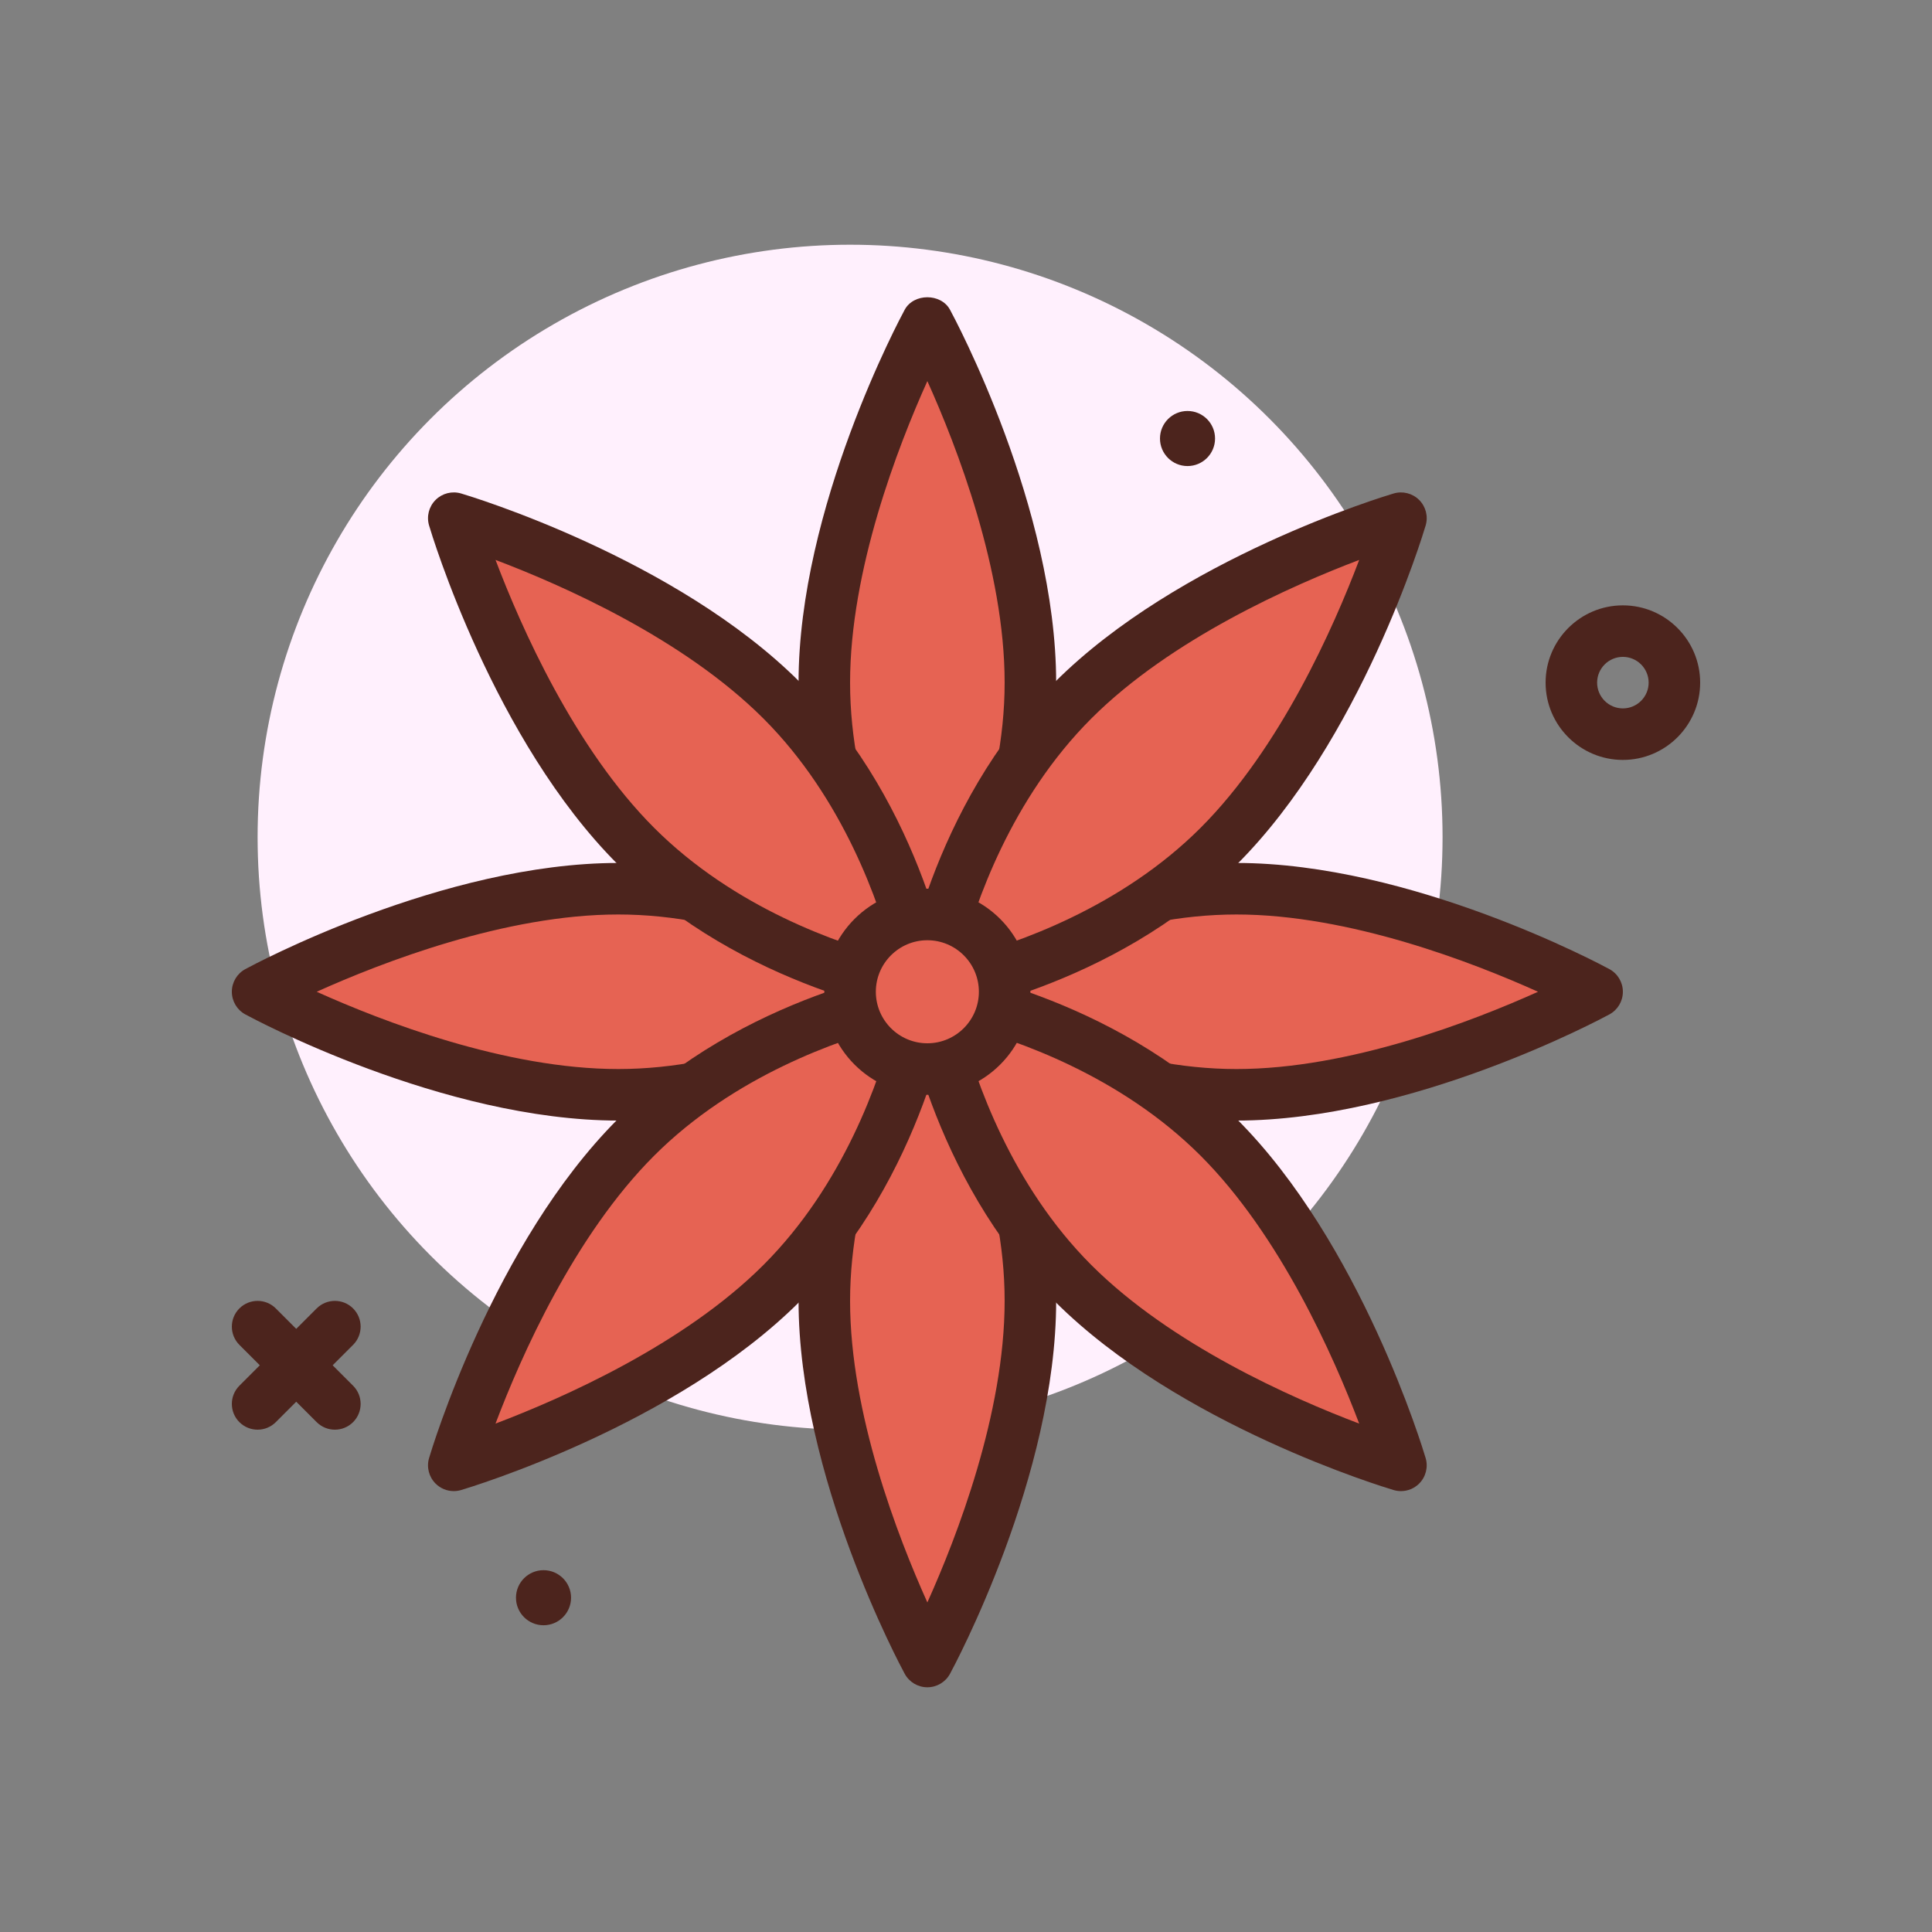 <svg id="aniseed" enable-background="new 0 0 300 300" height="512" viewBox="0 0 300 300" width="512" xmlns="http://www.w3.org/2000/svg"><rect x="0" y="0" width="300" height="300" fill="#808080" stroke="none"/><g><circle cx="132" cy="130" fill="#fff0fd" r="92"/><g fill="#4c241d"><path d="m252 118c-6.617 0-12-5.383-12-12s5.383-12 12-12 12 5.383 12 12-5.383 12-12 12zm0-16c-2.205 0-4 1.795-4 4s1.795 4 4 4 4-1.795 4-4-1.795-4-4-4z"/><path d="m52 222c-1.023 0-2.047-.391-2.828-1.172l-12-12c-1.562-1.562-1.562-4.094 0-5.656s4.094-1.562 5.656 0l12 12c1.562 1.562 1.562 4.094 0 5.656-.781.781-1.805 1.172-2.828 1.172z"/><path d="m40 222c-1.023 0-2.047-.391-2.828-1.172-1.562-1.562-1.562-4.094 0-5.656l12-12c1.562-1.562 4.094-1.562 5.656 0s1.562 4.094 0 5.656l-12 12c-.781.781-1.805 1.172-2.828 1.172z"/><circle cx="84.397" cy="248.093" r="4.276"/><circle cx="184.397" cy="68.093" r="4.276"/></g><g><path d="m160 106c0-26.51-16-56-16-56s-16 29.49-16 56 16 48 16 48 16-21.49 16-48z" fill="#e66353"/><path d="m144 158c-1.264 0-2.453-.598-3.209-1.611-.686-.92-16.791-22.869-16.791-50.389 0-27.213 15.811-56.666 16.484-57.908 1.398-2.578 5.633-2.578 7.031 0 .674 1.242 16.485 30.695 16.485 57.908 0 27.52-16.105 49.469-16.791 50.389-.756 1.013-1.945 1.611-3.209 1.611zm0-98.824c-4.578 10.164-12 29.34-12 46.824 0 17.609 7.531 33.023 11.994 40.611 4.463-7.607 12.006-23.058 12.006-40.611 0-17.484-7.422-36.66-12-46.824z" fill="#4c241d"/></g><g><path d="m160 202c0 26.51-16 56-16 56s-16-29.49-16-56 16-48 16-48 16 21.49 16 48z" fill="#e66353"/><path d="m144 262c-1.467 0-2.816-.803-3.516-2.092-.673-1.242-16.484-30.695-16.484-57.908 0-27.52 16.105-49.469 16.791-50.389 1.512-2.027 4.906-2.027 6.418 0 .686.92 16.791 22.869 16.791 50.389 0 27.213-15.811 56.666-16.484 57.908-.7 1.289-2.049 2.092-3.516 2.092zm.006-100.611c-4.463 7.607-12.006 23.058-12.006 40.611 0 17.484 7.422 36.66 12 46.824 4.578-10.164 12-29.34 12-46.824 0-17.609-7.531-33.023-11.994-40.611z" fill="#4c241d"/></g><g><path d="m192 170c26.51 0 56-16 56-16s-29.49-16-56-16-48 16-48 16 21.49 16 48 16z" fill="#e66353"/><path d="m192 174c-27.52 0-49.469-16.105-50.389-16.791-1.013-.756-1.611-1.945-1.611-3.209s.598-2.453 1.611-3.209c.92-.686 22.869-16.791 50.389-16.791 27.213 0 56.666 15.811 57.908 16.484 1.289.699 2.092 2.049 2.092 3.516s-.803 2.816-2.092 3.516c-1.242.673-30.695 16.484-57.908 16.484zm-40.611-20.006c7.607 4.463 23.058 12.006 40.611 12.006 17.484 0 36.66-7.422 46.824-12-10.164-4.578-29.34-12-46.824-12-17.609 0-33.023 7.531-40.611 11.994z" fill="#4c241d"/></g><g><path d="m96 170c-26.51 0-56-16-56-16s29.49-16 56-16 48 16 48 16-21.49 16-48 16z" fill="#e66353"/><path d="m96 174c-27.213 0-56.666-15.811-57.908-16.484-1.289-.7-2.092-2.049-2.092-3.516s.803-2.816 2.092-3.516c1.242-.673 30.695-16.484 57.908-16.484 27.52 0 49.469 16.105 50.389 16.791 1.014.756 1.611 1.945 1.611 3.209s-.598 2.453-1.611 3.209c-.92.686-22.869 16.791-50.389 16.791zm-46.824-20c10.164 4.578 29.34 12 46.824 12 17.609 0 33.023-7.531 40.611-11.994-7.607-4.463-23.058-12.006-40.611-12.006-17.484 0-36.66 7.422-46.824 12z" fill="#4c241d"/></g><g><path d="m189.255 131.373c18.745-18.745 28.284-50.912 28.284-50.912s-32.166 9.539-50.912 28.284-22.627 45.255-22.627 45.255 26.51-3.882 45.255-22.627z" fill="#e66353"/><path d="m144 158c-1.053 0-2.072-.416-2.828-1.172-.895-.893-1.312-2.156-1.129-3.408.166-1.135 4.299-28.045 23.756-47.502 19.242-19.242 51.25-28.891 52.604-29.291 1.398-.414 2.926-.033 3.965 1.006 1.037 1.037 1.424 2.559 1.006 3.965-.4 1.354-10.049 33.361-29.291 52.604-19.457 19.457-46.367 23.59-47.502 23.756-.194.028-.388.042-.581.042zm67.055-71.053c-10.422 3.949-29.232 12.262-41.6 24.627-12.449 12.451-18.023 28.676-20.234 37.197 8.535-2.223 24.793-7.816 37.205-20.227 12.386-12.386 20.687-31.179 24.629-41.597z" fill="#4c241d"/></g><g><path d="m121.373 199.255c-18.746 18.745-50.912 28.284-50.912 28.284s9.539-32.166 28.284-50.912 45.255-22.627 45.255-22.627-3.882 26.51-22.627 45.255z" fill="#e66353"/><path d="m70.461 231.539c-1.045 0-2.066-.41-2.828-1.172-1.037-1.037-1.424-2.559-1.006-3.965.4-1.354 10.049-33.361 29.291-52.604 19.457-19.457 46.367-23.59 47.502-23.756 1.246-.191 2.514.234 3.408 1.129.895.893 1.312 2.156 1.129 3.408-.166 1.135-4.299 28.045-23.756 47.502-19.242 19.242-51.25 28.891-52.604 29.291-.372.112-.755.167-1.136.167zm68.318-72.31c-8.535 2.223-24.793 7.816-37.205 20.227-12.387 12.387-20.688 31.18-24.629 41.598 10.422-3.949 29.232-12.262 41.6-24.627 12.449-12.452 18.023-28.677 20.234-37.198z" fill="#4c241d"/></g><g><path d="m121.373 108.745c-18.746-18.745-50.912-28.284-50.912-28.284s9.539 32.166 28.284 50.912 45.255 22.627 45.255 22.627-3.882-26.51-22.627-45.255z" fill="#e66353"/><path d="m144 158c-.193 0-.387-.014-.58-.043-1.135-.166-28.045-4.299-47.502-23.756-19.242-19.242-28.891-51.25-29.291-52.604-.418-1.406-.031-2.928 1.006-3.965 1.037-1.039 2.561-1.42 3.965-1.006 1.354.4 33.361 10.049 52.604 29.291 19.457 19.457 23.59 46.367 23.756 47.502.184 1.252-.234 2.516-1.129 3.408-.757.757-1.776 1.173-2.829 1.173zm-67.053-71.055c3.949 10.422 12.262 29.232 24.627 41.6 12.451 12.449 28.676 18.023 37.197 20.234-2.223-8.535-7.816-24.793-20.227-37.205-12.386-12.386-31.179-20.687-41.597-24.629z" fill="#4c241d"/></g><g><path d="m189.255 176.627c18.745 18.745 28.284 50.912 28.284 50.912s-32.167-9.539-50.912-28.284-22.627-45.255-22.627-45.255 26.51 3.882 45.255 22.627z" fill="#e66353"/><path d="m217.539 231.539c-.381 0-.762-.055-1.137-.166-1.354-.4-33.361-10.049-52.604-29.291-19.457-19.457-23.59-46.367-23.756-47.502-.184-1.252.234-2.516 1.129-3.408.893-.895 2.16-1.32 3.408-1.129 1.135.166 28.045 4.299 47.502 23.756 19.242 19.242 28.891 51.25 29.291 52.604.418 1.406.031 2.928-1.006 3.965-.759.761-1.782 1.171-2.827 1.171zm-68.31-72.318c2.223 8.535 7.816 24.793 20.227 37.205 12.387 12.387 31.18 20.688 41.598 24.629-3.949-10.422-12.262-29.232-24.627-41.6-12.452-12.449-28.677-18.023-37.198-20.234z" fill="#4c241d"/></g><g><circle cx="144" cy="154" fill="#e66353" r="12"/><path d="m144 170c-8.822 0-16-7.178-16-16s7.178-16 16-16 16 7.178 16 16-7.178 16-16 16zm0-24c-4.412 0-8 3.588-8 8s3.588 8 8 8 8-3.588 8-8-3.588-8-8-8z" fill="#4c241d"/></g></g></svg>